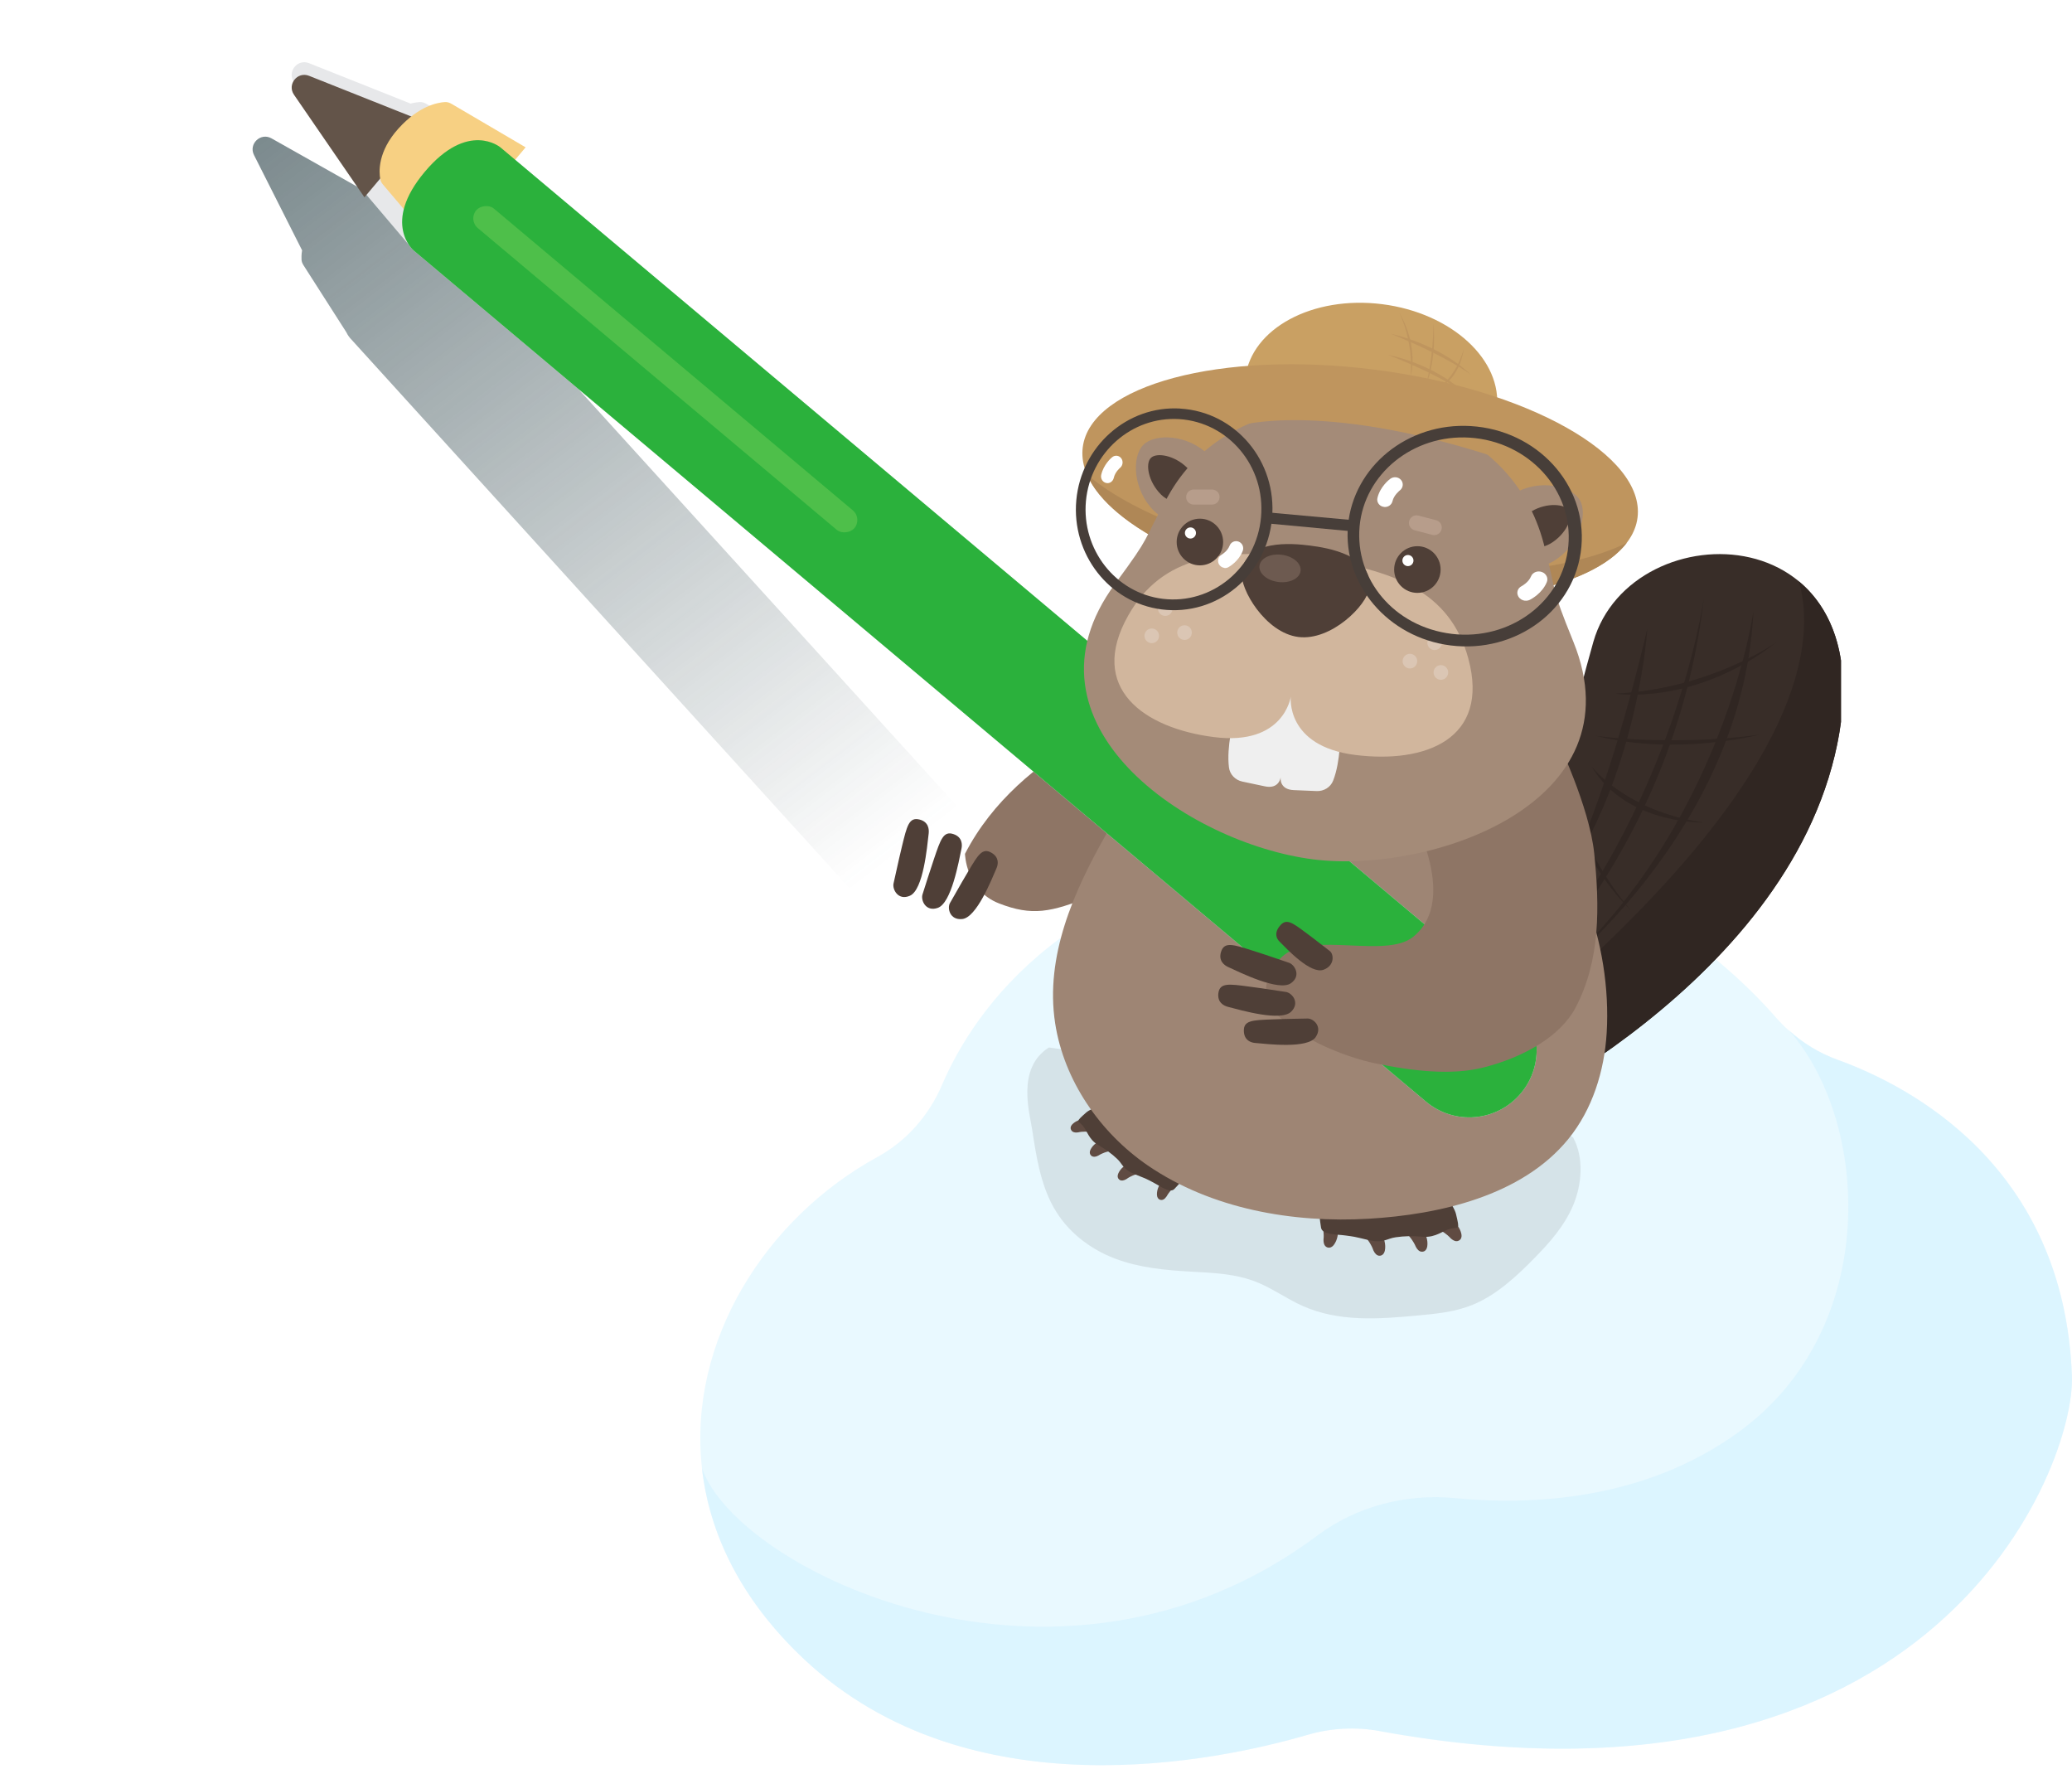 <svg width="287" height="245" viewBox="0 0 287 245" fill="none" xmlns="http://www.w3.org/2000/svg">
    <g clip-path="url(#clip0_113_31318)">
        <path d="M191.101 239.727C187.804 239.132 184.383 239.302 181.173 240.237C168.702 243.876 134.305 251.221 111.432 229.832C102.591 221.551 98.206 212.319 97.224 203.256C95.294 185.709 106.047 168.69 121.57 160.205C125.605 157.995 128.674 154.441 130.463 150.293C134.954 139.785 147.969 120.691 183.629 116.882C216.325 113.397 236.83 130.841 245.161 139.972C245.46 140.295 245.74 140.618 246.003 140.924C246.547 141.536 247.126 142.131 247.74 142.675C249.722 144.478 252.002 145.872 254.546 146.79C264.561 150.412 285.908 161.514 286.978 190.589C287.452 203.018 268.262 253.789 191.084 239.744L191.101 239.727Z" fill="#E9F9FF"/>
        <path opacity="0.6" d="M191.104 239.723C187.806 239.128 184.386 239.298 181.176 240.233C168.705 243.872 134.307 251.217 111.434 229.828C102.594 221.547 98.209 212.315 97.227 203.252C97.227 203.252 97.227 203.269 97.227 203.286C101.945 217.399 146.621 239.451 182.492 212.638C187.912 208.591 194.735 206.823 201.541 207.469C211.89 208.472 227.729 207.894 240.919 198.253C260.67 183.835 258.934 155.168 247.76 142.654C249.742 144.457 252.023 145.851 254.566 146.769C264.582 150.391 285.929 161.493 286.999 190.568C287.472 202.997 268.283 253.767 191.104 239.723Z" fill="#D3F2FF"/>
    </g>
    <g clip-path="url(#clip1_113_31318)">
        <path d="M203.25 156.838C203.25 156.838 246.049 138.328 254.133 104.619C262.216 70.911 225.958 70.482 220.699 88.895C215.441 107.309 212.276 128.526 199.954 143.251C187.632 157.977 203.25 156.838 203.25 156.838Z" fill="#382D28"/>
        <path d="M254.136 104.619C246.052 138.328 203.253 156.838 203.253 156.838C203.253 156.838 195.902 157.372 195.266 152.957C201.021 149.208 207.988 143.82 216.447 136.269C249.941 106.345 251.537 88.702 249.165 80.503C254.214 84.69 257.039 92.504 254.136 104.619Z" fill="#302622"/>
        <path d="M242.879 84.612C242.879 84.612 238.362 117.69 211.242 138.337C211.242 138.337 241.344 117.392 242.879 84.612Z" fill="#302622"/>
        <path d="M236.02 82.728C236.02 82.728 231.677 114.921 207.609 139.475C207.609 139.475 231.86 119.257 236.02 82.728Z" fill="#302622"/>
        <path d="M228.184 87.038C228.184 87.038 227.024 105.951 217.188 120.992C217.188 120.992 222.577 110.857 228.184 87.038Z" fill="#302622"/>
        <path d="M246.171 88.869C246.171 88.869 237.084 95.395 223.742 96.061C223.742 96.061 234.669 97.839 246.171 88.869Z" fill="#302622"/>
        <path d="M221.055 101.903C221.055 101.903 231.161 103.375 243.605 101.772C243.605 101.772 232.155 104.724 221.055 101.903Z" fill="#302622"/>
        <path d="M220.453 106.144C220.453 106.144 225.171 112.319 235.949 113.914C235.949 113.914 225.197 114.176 220.453 106.144Z" fill="#302622"/>
        <path d="M225.883 126.046C225.883 126.046 219.883 120.44 218.305 113.371C218.305 113.371 221.078 120.51 225.883 126.046Z" fill="#302622"/>
        <g opacity="0.1">
            <path d="M145.285 145.061C140.76 147.943 142.626 154.136 142.966 156.414C143.524 160.128 144.143 163.956 145.887 167.11C147.832 170.631 151.023 172.979 154.389 174.276C157.755 175.563 161.331 175.896 164.862 176.098C167.958 176.273 171.106 176.369 174.045 177.543C176.233 178.419 178.23 179.865 180.393 180.837C185.433 183.106 191.014 182.676 196.394 182.177C198.923 181.941 201.487 181.695 203.894 180.732C207.173 179.418 209.98 176.851 212.605 174.162C214.672 172.051 216.712 169.764 217.925 166.865C219.137 163.965 219.39 160.286 217.916 157.562C216.66 155.24 145.285 145.061 145.285 145.061Z" fill="#231815"/>
        </g>
        <path d="M151.237 155.533C151.229 155.305 151.072 155.103 150.845 155.051C149.947 154.823 149.057 155.191 148.578 155.655C148.211 156.006 148.281 156.312 148.36 156.47C148.412 156.584 148.49 156.671 148.604 156.733C148.778 156.829 149.014 156.864 149.319 156.82C150.043 156.654 150.653 156.733 150.679 156.741C150.827 156.759 150.984 156.715 151.098 156.61C151.211 156.505 151.272 156.356 151.272 156.198L151.246 155.541L151.237 155.533Z" fill="#604B42"/>
        <path d="M153.531 158.178C153.444 157.959 153.226 157.828 152.999 157.854C152.075 157.942 151.36 158.59 151.063 159.185C150.836 159.632 151.011 159.904 151.133 160.026C151.168 160.061 151.211 160.096 151.255 160.123C151.473 160.245 151.778 160.219 152.145 160.026C152.781 159.623 153.392 159.492 153.4 159.492C153.548 159.457 153.679 159.361 153.749 159.229C153.819 159.089 153.828 158.931 153.775 158.791L153.531 158.178Z" fill="#604B42"/>
        <path d="M157.294 161.349C157.189 161.138 156.971 161.024 156.744 161.059C155.829 161.208 155.157 161.892 154.896 162.514C154.704 162.978 154.887 163.232 155.018 163.346C155.053 163.372 155.079 163.398 155.114 163.416C155.349 163.547 155.654 163.504 156.029 163.285C156.631 162.847 157.233 162.671 157.25 162.671C157.398 162.628 157.52 162.522 157.581 162.391C157.642 162.251 157.642 162.084 157.581 161.953L157.302 161.357L157.294 161.349Z" fill="#604B42"/>
        <path d="M162.623 164.178C162.623 164.021 162.554 163.881 162.432 163.784L161.926 163.373C161.751 163.224 161.498 163.215 161.307 163.346C160.539 163.872 160.225 164.783 160.252 165.457C160.269 165.843 160.435 166.018 160.583 166.106C160.626 166.132 160.679 166.15 160.714 166.158C161.019 166.246 161.324 166.088 161.603 165.668C161.961 165.019 162.432 164.599 162.44 164.59C162.554 164.494 162.623 164.345 162.623 164.187V164.178Z" fill="#604B42"/>
        <path d="M160.882 150.881C160.882 150.881 152.013 152.686 150.452 154.07C148.891 155.454 149.31 155.147 149.946 155.857C150.583 156.558 150.775 157.758 152.057 158.529C153.33 159.3 153.923 159.729 154.734 160.482C155.545 161.236 155.484 161.945 157.254 162.646C159.024 163.347 158.78 163.259 159.731 163.75C160.681 164.24 162.05 165.309 162.661 164.661C163.262 164.013 163.864 163.469 164.553 161.98C165.242 160.491 165.556 159.834 166.89 158.319C168.224 156.803 170.099 156.085 167.945 154.228C165.791 152.37 162.887 150.443 160.882 150.881Z" fill="#4F3F37"/>
        <path d="M199.951 168.988C200.116 168.778 200.396 168.69 200.648 168.787C201.66 169.172 202.262 170.118 202.419 170.88C202.532 171.458 202.262 171.704 202.087 171.8C201.965 171.87 201.826 171.896 201.686 171.888C201.459 171.861 201.206 171.73 200.945 171.493C200.369 170.854 199.724 170.512 199.698 170.504C199.541 170.425 199.419 170.276 199.384 170.101C199.34 169.925 199.384 169.741 199.489 169.601L199.951 168.997V168.988Z" fill="#604B42"/>
        <path d="M196.014 169.969C196.24 169.82 196.537 169.837 196.737 170.013C197.557 170.722 197.81 171.817 197.697 172.588C197.609 173.166 197.269 173.315 197.077 173.342C197.016 173.35 196.955 173.35 196.894 173.342C196.598 173.315 196.327 173.087 196.109 172.658C195.769 171.852 195.272 171.309 195.272 171.3C195.15 171.169 195.089 170.994 195.115 170.81C195.133 170.635 195.237 170.468 195.386 170.372L196.022 169.951L196.014 169.969Z" fill="#604B42"/>
        <path d="M190.305 170.46C190.54 170.328 190.828 170.363 191.02 170.556C191.796 171.318 191.979 172.422 191.822 173.184C191.7 173.753 191.351 173.876 191.16 173.902C191.107 173.902 191.064 173.902 191.02 173.902C190.715 173.867 190.444 173.622 190.235 173.167C189.956 172.343 189.494 171.782 189.485 171.765C189.372 171.625 189.32 171.441 189.354 171.266C189.389 171.09 189.494 170.933 189.651 170.845L190.314 170.468L190.305 170.46Z" fill="#604B42"/>
        <path d="M183.342 169.584C183.446 169.435 183.612 169.347 183.786 169.33L184.545 169.277C184.815 169.26 185.06 169.417 185.156 169.671C185.531 170.688 185.225 171.774 184.763 172.387C184.493 172.746 184.214 172.807 184.013 172.781C183.952 172.781 183.9 172.764 183.848 172.746C183.499 172.624 183.316 172.264 183.324 171.677C183.42 170.819 183.246 170.109 183.237 170.083C183.194 169.908 183.228 169.724 183.333 169.575L183.342 169.584Z" fill="#604B42"/>
        <path d="M193.847 158.064C193.847 158.064 201.102 165.738 201.669 168.103C202.236 170.477 202.044 169.899 200.962 170.145C199.89 170.39 198.905 171.397 197.178 171.275C195.451 171.152 194.597 171.169 193.324 171.345C192.05 171.52 191.632 172.229 189.478 171.713C187.324 171.196 187.621 171.275 186.382 171.099C185.144 170.924 183.13 171.029 182.981 170.004C182.833 168.979 182.624 168.06 182.955 166.176C183.295 164.293 183.426 163.452 183.156 161.113C182.886 158.774 181.578 156.829 184.865 156.505C188.153 156.181 192.207 156.286 193.829 158.056L193.847 158.064Z" fill="#4F3F37"/>
        <path d="M207.32 56.702C208.175 49.87 201.076 43.343 191.458 42.126C181.84 40.908 173.346 45.463 172.492 52.296L172.047 55.818L206.884 60.224L207.329 56.702H207.32Z" fill="#C9A063"/>
        <path d="M133.665 118.259C133.665 118.259 133.77 123.305 138.356 125.101C142.943 126.896 145.577 126.345 151.027 124.155C156.477 121.965 170.551 111.382 170.551 111.382L159.285 98.181C159.285 98.181 141.33 103.332 133.656 118.259H133.665Z" fill="#8E7565"/>
        <path d="M192.281 49.152C192.281 49.152 198.542 50.273 203.033 54.557C203.033 54.557 199.938 52.139 192.281 49.152Z" fill="#BF955E"/>
        <path d="M192.672 46.234C192.672 46.234 199.125 47.505 203.747 51.902C203.747 51.902 200.564 49.406 192.672 46.234Z" fill="#BF955E"/>
        <path d="M193.766 43.204C193.766 43.204 195.797 46.988 195.405 52.121C195.405 52.121 196.608 48.03 193.766 43.204Z" fill="#BF955E"/>
        <path d="M197.5 53.426C197.5 53.426 198.546 49.633 198.546 44.806C198.546 44.806 199.113 49.326 197.5 53.426Z" fill="#BF955E"/>
        <path d="M199.062 53.864C199.062 53.864 201.626 52.367 202.751 48.319C202.751 48.319 202.333 52.437 199.062 53.864Z" fill="#BF955E"/>
        <path d="M226.821 71.676C227.903 63.045 211.578 53.872 190.358 51.187C169.137 48.501 151.058 53.321 149.975 61.951C148.893 70.582 165.218 79.755 186.438 82.441C207.659 85.126 225.738 80.306 226.821 71.676Z" fill="#BF955E"/>
        <path d="M150.562 65.708C153.71 73.101 168.273 80.153 186.437 82.457C204.601 84.752 220.446 81.555 225.329 75.178C217.446 79.067 203.032 80.556 186.934 78.515C170.837 76.474 157.242 71.446 150.562 65.708Z" fill="#AF8756"/>
        <path d="M219.634 124.575C221.858 130.304 222.922 136.918 222.547 143.05C222.224 148.341 220.567 153.659 217.219 157.758C210.775 165.651 199.273 168.209 189.602 168.778C179.085 169.391 167.819 167.447 158.985 161.402C152.402 156.891 147.37 149.664 146.149 141.684C144.737 132.442 148.713 123.489 153.16 115.64C156.317 110.069 164.758 96.202 164.758 96.202L208.054 99.11C208.054 99.11 217.105 118.058 219.634 124.575Z" fill="#9E8574"/>
        <g style="mix-blend-mode:multiply" opacity="0.6" filter="url(#filter0_f_113_31318)">
            <path fill-rule="evenodd" clip-rule="evenodd" d="M178.772 162.523C182.238 166.339 181.953 172.242 178.137 175.707C174.321 179.172 168.418 178.888 164.953 175.072L48.484 46.811C48.484 46.811 48.213 46.513 47.939 45.959L42.039 36.733C41.89 36.5 41.782 36.243 41.766 35.967C41.748 35.669 41.751 35.221 41.844 34.667L35.183 21.474C34.403 19.93 36.097 18.311 37.604 19.16L50.795 26.595C51.34 26.524 51.777 26.529 52.079 26.553C52.401 26.578 52.693 26.723 52.947 26.922L61.508 33.638C62.032 33.964 62.303 34.262 62.303 34.262L178.772 162.523Z" fill="url(#paint0_linear_113_31318)"/>
        </g>
        <g filter="url(#filter1_i_113_31318)">
            <path fill-rule="evenodd" clip-rule="evenodd" d="M209.52 142.929C213.465 146.246 213.975 152.134 210.658 156.08C207.342 160.025 201.454 160.535 197.508 157.218L57.297 39.358C57.297 39.358 57.297 39.358 57.296 39.357C57.279 39.342 56.979 39.084 56.644 38.588L49.559 30.235C49.38 30.024 49.238 29.785 49.185 29.513C49.127 29.219 49.07 28.775 49.088 28.215L40.717 16.033C39.737 14.607 41.199 12.776 42.806 13.415L56.877 19.014C57.407 18.871 57.84 18.818 58.142 18.8C58.465 18.781 58.774 18.887 59.053 19.05L68.435 24.556C68.999 24.809 69.308 25.069 69.308 25.069L209.52 142.929Z" fill="#E7E8EA"/>
        </g>
        <g filter="url(#filter2_i_113_31318)">
            <path d="M50.481 30.241L59.156 19.921L42.807 13.416C41.2 12.776 39.738 14.607 40.718 16.033L50.481 30.241Z" fill="#635449"/>
        </g>
        <g filter="url(#filter3_i_113_31318)">
            <path d="M69.305 25.069L59.049 19.05C58.77 18.887 58.462 18.781 58.139 18.8C57.094 18.86 54.506 19.35 51.696 22.46C48.789 25.677 48.982 28.496 49.181 29.513C49.235 29.785 49.376 30.024 49.555 30.235L57.293 39.358L69.305 25.069Z" fill="#F7D083"/>
        </g>
        <g filter="url(#filter4_i_113_31318)">
            <path d="M210.658 156.08C213.975 152.134 213.465 146.246 209.52 142.929L69.308 25.069C69.308 25.069 64.843 21.315 58.837 28.46C52.832 35.604 57.297 39.358 57.297 39.358L197.508 157.218C201.454 160.535 207.342 160.025 210.658 156.08Z" fill="#2BB13C"/>
        </g>
        <rect opacity="0.3" width="68.467" height="3.5" rx="1.75" transform="matrix(-0.765 -0.643 -0.643 0.765 119.469 71.804)" fill="#A2DF6D"/>
        <path d="M215.624 102.324C215.624 102.324 220.167 111.697 220.821 118.189C221.562 125.477 221.71 132.94 218.24 139.537C216.191 143.435 211.203 146.396 205.404 147.85C201.061 148.936 195.724 148.349 190.422 147.246C186.368 146.405 178.72 143.514 175.991 139.326C174.369 136.83 176.191 133.562 177.874 132.248C181.999 129.051 191.966 132.748 195.716 129.761C202.43 124.417 195.018 111.829 195.018 111.829C196.762 109.455 203.311 102.99 203.311 102.99L215.615 102.333L215.624 102.324Z" fill="#8E7565"/>
        <path d="M178.849 140.098C177.428 141.517 171.873 139.896 170.077 139.432C169.51 139.283 168.603 138.828 168.76 137.549C168.952 136.077 170.208 136.252 173.007 136.629C175.806 136.997 175.745 137.032 178.117 137.373C178.937 137.487 180.114 138.845 178.849 140.098Z" fill="#4F3F37"/>
        <path d="M182.24 143.628C181.115 145.257 175.596 144.591 173.825 144.434C173.267 144.381 172.334 144.083 172.291 142.796C172.238 141.315 173.459 141.28 176.162 141.175C178.866 141.07 178.813 141.114 181.116 141.052C181.909 141.035 183.235 142.165 182.24 143.619V143.628Z" fill="#4F3F37"/>
        <path d="M178.795 136.173C177.129 137.321 171.836 134.71 170.118 133.922C169.577 133.677 168.74 133.055 169.133 131.811C169.577 130.383 170.807 130.786 173.545 131.662C176.283 132.538 176.213 132.555 178.533 133.326C179.335 133.589 180.277 135.148 178.795 136.173Z" fill="#4F3F37"/>
        <path d="M183.315 134.298C181.536 134.946 178.284 131.451 177.211 130.374C176.871 130.032 176.435 129.296 177.229 128.28C178.136 127.106 178.964 127.746 180.83 129.13C182.696 130.514 182.635 130.523 184.205 131.714C184.745 132.126 184.911 133.72 183.324 134.298H183.315Z" fill="#4F3F37"/>
        <path d="M167.426 63.019C170.33 65.918 168.882 72.12 168.882 72.12C168.882 72.12 162.717 73.618 159.813 70.719C156.909 67.819 156.744 63.246 158.357 61.617C159.97 59.988 164.522 60.119 167.426 63.019Z" fill="#A48B78"/>
        <path d="M164.457 64.797C166.236 66.575 165.861 69.86 165.861 69.86C165.861 69.86 162.6 70.263 160.812 68.485C159.033 66.706 158.632 64.21 159.408 63.421C160.184 62.633 162.669 63.019 164.457 64.797Z" fill="#4F3F37"/>
        <path d="M209.702 68.354C206.17 70.439 206.039 76.807 206.039 76.807C206.039 76.807 211.637 79.803 215.169 77.718C218.701 75.633 219.991 71.253 218.832 69.265C217.672 67.276 213.233 66.269 209.702 68.354Z" fill="#A48B78"/>
        <path d="M212.132 70.815C209.969 72.094 209.516 75.362 209.516 75.362C209.516 75.362 212.576 76.562 214.748 75.283C216.91 74.004 217.913 71.682 217.364 70.736C216.814 69.79 214.303 69.536 212.132 70.815Z" fill="#4F3F37"/>
        <path d="M189.802 56.16C189.802 56.16 170.147 53.663 161.784 68.722C157.991 75.554 159.709 73.732 154.451 80.854C140.167 100.231 164.514 116.805 181.911 119.013C198.182 121.071 226.994 111.234 217.942 88.896C214.611 80.688 215.823 82.886 213.835 75.318C209.248 57.824 189.802 56.16 189.802 56.16Z" fill="#A48B78"/>
        <path d="M177.387 107.703C177.387 107.703 177.177 109.341 179.209 109.42L182.374 109.552C183.369 109.595 184.302 109.026 184.659 108.106C185.714 105.417 185.645 101.536 185.645 101.536L181.066 98.891L178.886 95.089L176.314 98.689L170.89 99.662C170.89 99.662 169.861 103.411 170.227 106.275C170.349 107.257 171.108 108.036 172.085 108.238L175.189 108.895C177.177 109.324 177.378 107.686 177.378 107.686L177.387 107.703Z" fill="#EFEFEF"/>
        <path d="M181.209 77.288C169.271 75.773 160.987 76.92 156.287 85.216C150.575 95.299 158.458 100.853 168.164 102.079C177.869 103.306 178.793 96.473 178.793 96.473C178.793 96.473 178 103.323 187.705 104.549C197.42 105.776 206.419 102.368 203.376 91.173C200.873 81.966 193.129 78.795 181.191 77.279L181.209 77.288Z" fill="#D1B69D"/>
        <path d="M195.293 92.575C195.851 92.575 196.304 92.12 196.304 91.559C196.304 90.997 195.851 90.543 195.293 90.543C194.734 90.543 194.281 90.997 194.281 91.559C194.281 92.12 194.734 92.575 195.293 92.575Z" fill="#DBC6B4"/>
        <path d="M198.715 90.025C199.273 90.025 199.726 89.57 199.726 89.009C199.726 88.448 199.273 87.993 198.715 87.993C198.156 87.993 197.703 88.448 197.703 89.009C197.703 89.57 198.156 90.025 198.715 90.025Z" fill="#DBC6B4"/>
        <path d="M199.582 94.142C200.141 94.142 200.593 93.687 200.593 93.126C200.593 92.565 200.141 92.11 199.582 92.11C199.023 92.11 198.57 92.565 198.57 93.126C198.57 93.687 199.023 94.142 199.582 94.142Z" fill="#DBC6B4"/>
        <path d="M164.074 88.624C164.633 88.624 165.086 88.169 165.086 87.608C165.086 87.046 164.633 86.591 164.074 86.591C163.515 86.591 163.062 87.046 163.062 87.608C163.062 88.169 163.515 88.624 164.074 88.624Z" fill="#DBC6B4"/>
        <path d="M161.402 85.295C161.961 85.295 162.414 84.84 162.414 84.279C162.414 83.718 161.961 83.263 161.402 83.263C160.844 83.263 160.391 83.718 160.391 84.279C160.391 84.84 160.844 85.295 161.402 85.295Z" fill="#DBC6B4"/>
        <path d="M159.535 89.07C160.094 89.07 160.547 88.615 160.547 88.054C160.547 87.493 160.094 87.038 159.535 87.038C158.976 87.038 158.523 87.493 158.523 88.054C158.523 88.615 158.976 89.07 159.535 89.07Z" fill="#DBC6B4"/>
        <path d="M172.001 79.225C172.576 74.67 178.933 75.23 181.445 75.555C183.947 75.87 190.217 76.903 189.65 81.468C189.363 83.789 184.41 88.791 179.84 88.213C175.271 87.635 171.713 81.555 172.001 79.234V79.225Z" fill="#4F3F37"/>
        <path d="M180.148 79.074C180.279 78.032 179.111 77.026 177.539 76.827C175.967 76.628 174.586 77.311 174.456 78.352C174.325 79.394 175.493 80.4 177.065 80.599C178.637 80.798 180.018 80.115 180.148 79.074Z" fill="#6D5A50"/>
        <path d="M185.258 53.312C185.258 53.312 186.828 55.432 184.805 56.913L188.424 57.368C188.424 57.368 189.322 53.891 185.258 53.312Z" fill="#A48B78"/>
        <path d="M196.327 82.106C198.104 82.106 199.545 80.659 199.545 78.874C199.545 77.088 198.104 75.641 196.327 75.641C194.55 75.641 193.109 77.088 193.109 78.874C193.109 80.659 194.55 82.106 196.327 82.106Z" fill="#4F3F37"/>
        <path d="M195.017 78.401C195.441 78.401 195.785 78.055 195.785 77.63C195.785 77.204 195.441 76.859 195.017 76.859C194.594 76.859 194.25 77.204 194.25 77.63C194.25 78.055 194.594 78.401 195.017 78.401Z" fill="white"/>
        <path d="M166.202 78.295C167.979 78.295 169.42 76.848 169.42 75.062C169.42 73.277 167.979 71.83 166.202 71.83C164.425 71.83 162.984 73.277 162.984 75.062C162.984 76.848 164.425 78.295 166.202 78.295Z" fill="#4F3F37"/>
        <path d="M164.892 74.581C165.316 74.581 165.66 74.236 165.66 73.81C165.66 73.384 165.316 73.039 164.892 73.039C164.469 73.039 164.125 73.384 164.125 73.81C164.125 74.236 164.469 74.581 164.892 74.581Z" fill="white"/>
        <path d="M195.941 73.434L198.4 74.073C198.958 74.222 199.525 73.881 199.673 73.32C199.821 72.759 199.481 72.19 198.923 72.041L196.464 71.402C195.906 71.253 195.339 71.594 195.191 72.155C195.043 72.716 195.383 73.285 195.941 73.434Z" fill="#B79D8B"/>
        <path d="M167.89 69.877H165.343C164.768 69.877 164.297 69.422 164.297 68.844C164.297 68.266 164.759 67.793 165.335 67.793H167.881C168.456 67.793 168.927 68.248 168.927 68.826C168.927 69.404 168.465 69.877 167.89 69.877Z" fill="#B79D8B"/>
        <path d="M171.492 58.98C171.492 58.98 182.698 55.511 206.373 63.062V59.007L191.723 52.296L185.636 51.832C185.636 51.832 177.291 53.295 177.23 53.286C177.117 53.269 171.492 58.971 171.492 58.971V58.98Z" fill="#BF955E"/>
        <path d="M129.891 125.73C131.783 125.073 132.795 119.353 133.178 117.531C133.3 116.961 133.292 115.927 132.08 115.516C130.684 115.034 130.283 116.243 129.376 118.932C128.469 121.621 128.522 121.578 127.78 123.864C127.519 124.652 128.208 126.317 129.891 125.73Z" fill="#4F3F37"/>
        <path d="M133.296 127.272C135.258 127.062 137.324 121.876 138.031 120.238C138.257 119.721 138.44 118.748 137.342 118.1C136.069 117.347 135.458 118.398 134.072 120.746C132.685 123.085 132.746 123.058 131.586 125.056C131.185 125.748 131.543 127.465 133.296 127.272Z" fill="#4F3F37"/>
        <path d="M126.054 124.039C127.894 123.198 128.417 117.311 128.635 115.428C128.705 114.832 128.609 113.799 127.353 113.492C125.906 113.133 125.618 114.394 124.938 117.197C124.266 120.001 124.319 119.957 123.769 122.34C123.577 123.163 124.414 124.784 126.054 124.039Z" fill="#4F3F37"/>
        <path d="M163.349 58.042C170.151 58.48 175.313 64.577 174.668 71.638C174.023 78.698 167.832 83.753 161.065 82.929C154.498 82.132 149.807 76.07 150.417 69.395C151.028 62.72 156.748 57.622 163.349 58.042ZM163.489 56.579C156.112 56.133 149.763 61.827 149.083 69.272C148.403 76.727 153.609 83.481 160.943 84.401C168.529 85.347 175.47 79.714 176.194 71.787C176.918 63.859 171.128 57.044 163.498 56.588L163.489 56.579Z" fill="#473E39"/>
        <path d="M153.325 66.898C153.325 66.898 153.247 66.89 153.203 66.881C152.723 66.767 152.418 66.268 152.531 65.768C152.854 64.323 153.927 63.412 154.049 63.316C154.45 62.991 155.008 63.062 155.313 63.473C155.61 63.885 155.531 64.472 155.139 64.796C155.113 64.814 154.45 65.383 154.276 66.171C154.171 66.635 153.761 66.951 153.316 66.907L153.325 66.898Z" fill="white"/>
        <path d="M169.596 78.646C169.29 78.611 169.003 78.427 168.837 78.138C168.584 77.665 168.75 77.078 169.212 76.815C169.238 76.798 170.023 76.342 170.319 75.563C170.511 75.063 171.078 74.809 171.575 75.011C172.081 75.212 172.334 75.782 172.133 76.29C171.584 77.735 170.293 78.471 170.145 78.55C169.971 78.646 169.77 78.681 169.587 78.664L169.596 78.646Z" fill="white"/>
        <path d="M203.582 60.609C211.701 61.126 217.944 67.845 217.238 75.571C216.532 83.297 209.172 88.764 201.097 87.782C193.022 86.801 187.659 80.17 188.322 72.899C188.985 65.629 195.734 60.11 203.591 60.609M203.73 59.006C194.949 58.471 187.467 64.639 186.717 72.75C185.967 80.862 192.211 88.299 200.94 89.386C210 90.516 218.249 84.427 219.043 75.737C219.837 67.056 212.834 59.549 203.722 59.006H203.73Z" fill="#473E39"/>
        <path d="M191.734 70.201C191.691 70.201 191.638 70.192 191.595 70.183C191.019 70.061 190.662 69.509 190.793 68.966C191.159 67.389 192.432 66.408 192.58 66.303C193.051 65.961 193.723 66.04 194.08 66.487C194.438 66.933 194.35 67.573 193.888 67.923C193.862 67.95 193.077 68.554 192.877 69.412C192.755 69.921 192.266 70.253 191.743 70.21L191.734 70.201Z" fill="white"/>
        <path d="M211.228 83.192C210.861 83.148 210.512 82.947 210.321 82.622C210.007 82.097 210.207 81.457 210.757 81.177C210.792 81.159 211.725 80.669 212.073 79.811C212.3 79.259 212.972 78.996 213.573 79.215C214.175 79.434 214.489 80.064 214.253 80.616C213.608 82.193 212.073 82.982 211.899 83.069C211.69 83.174 211.454 83.209 211.236 83.183L211.228 83.192Z" fill="white"/>
        <path d="M187.925 73.643L174.914 72.426L175.054 70.91L188.064 72.093L187.925 73.643Z" fill="#473E39"/>
    </g>
    <defs>
        <filter id="filter0_f_113_31318" x="31.484" y="15.426" width="153.211" height="166.205" filterUnits="userSpaceOnUse" color-interpolation-filters="sRGB">
            <feFlood flood-opacity="0" result="BackgroundImageFix"/>
            <feBlend mode="normal" in="SourceGraphic" in2="BackgroundImageFix" result="shape"/>
            <feGaussianBlur stdDeviation="1.75" result="effect1_foregroundBlur_113_31318"/>
        </filter>
        <filter id="filter1_i_113_31318" x="40.398" y="13.284" width="172.445" height="146.124" filterUnits="userSpaceOnUse" color-interpolation-filters="sRGB">
            <feFlood flood-opacity="0" result="BackgroundImageFix"/>
            <feBlend mode="normal" in="SourceGraphic" in2="BackgroundImageFix" result="shape"/>
            <feColorMatrix in="SourceAlpha" type="matrix" values="0 0 0 0 0 0 0 0 0 0 0 0 0 0 0 0 0 0 127 0" result="hardAlpha"/>
            <feOffset dy="-4.667"/>
            <feComposite in2="hardAlpha" operator="arithmetic" k2="-1" k3="1"/>
            <feColorMatrix type="matrix" values="0 0 0 0 0 0 0 0 0 0 0 0 0 0 0 0 0 0 0.12 0"/>
            <feBlend mode="normal" in2="shape" result="effect1_innerShadow_113_31318"/>
        </filter>
        <filter id="filter2_i_113_31318" x="40.398" y="13.284" width="18.758" height="16.956" filterUnits="userSpaceOnUse" color-interpolation-filters="sRGB">
            <feFlood flood-opacity="0" result="BackgroundImageFix"/>
            <feBlend mode="normal" in="SourceGraphic" in2="BackgroundImageFix" result="shape"/>
            <feColorMatrix in="SourceAlpha" type="matrix" values="0 0 0 0 0 0 0 0 0 0 0 0 0 0 0 0 0 0 127 0" result="hardAlpha"/>
            <feOffset dy="-2.917"/>
            <feComposite in2="hardAlpha" operator="arithmetic" k2="-1" k3="1"/>
            <feColorMatrix type="matrix" values="0 0 0 0 0 0 0 0 0 0 0 0 0 0 0 0 0 0 0.12 0"/>
            <feBlend mode="normal" in2="shape" result="effect1_innerShadow_113_31318"/>
        </filter>
        <filter id="filter3_i_113_31318" x="49.078" y="18.798" width="20.227" height="20.56" filterUnits="userSpaceOnUse" color-interpolation-filters="sRGB">
            <feFlood flood-opacity="0" result="BackgroundImageFix"/>
            <feBlend mode="normal" in="SourceGraphic" in2="BackgroundImageFix" result="shape"/>
            <feColorMatrix in="SourceAlpha" type="matrix" values="0 0 0 0 0 0 0 0 0 0 0 0 0 0 0 0 0 0 127 0" result="hardAlpha"/>
            <feOffset dx="3.5" dy="-4.667"/>
            <feComposite in2="hardAlpha" operator="arithmetic" k2="-1" k3="1"/>
            <feColorMatrix type="matrix" values="0 0 0 0 0 0 0 0 0 0 0 0 0 0 0 0 0 0 0.12 0"/>
            <feBlend mode="normal" in2="shape" result="effect1_innerShadow_113_31318"/>
        </filter>
        <filter id="filter4_i_113_31318" x="55.703" y="24.084" width="157.141" height="135.324" filterUnits="userSpaceOnUse" color-interpolation-filters="sRGB">
            <feFlood flood-opacity="0" result="BackgroundImageFix"/>
            <feBlend mode="normal" in="SourceGraphic" in2="BackgroundImageFix" result="shape"/>
            <feColorMatrix in="SourceAlpha" type="matrix" values="0 0 0 0 0 0 0 0 0 0 0 0 0 0 0 0 0 0 127 0" result="hardAlpha"/>
            <feOffset dy="-4.667"/>
            <feComposite in2="hardAlpha" operator="arithmetic" k2="-1" k3="1"/>
            <feColorMatrix type="matrix" values="0 0 0 0 0 0 0 0 0 0 0 0 0 0 0 0 0 0 0.12 0"/>
            <feBlend mode="normal" in2="shape" result="effect1_innerShadow_113_31318"/>
        </filter>
        <linearGradient id="paint0_linear_113_31318" x1="33.88" y1="21.477" x2="114.102" y2="126.07" gradientUnits="userSpaceOnUse">
            <stop stop-color="#253D43"/>
            <stop offset="1" stop-color="#253D43" stop-opacity="0"/>
        </linearGradient>
        <clipPath id="clip0_113_31318">
            <rect width="190" height="128.031" fill="white" transform="translate(97 116.416)"/>
        </clipPath>
        <clipPath id="clip1_113_31318">
            <rect width="255" height="186" fill="white" transform="translate(0 0.063)"/>
        </clipPath>
    </defs>
</svg>